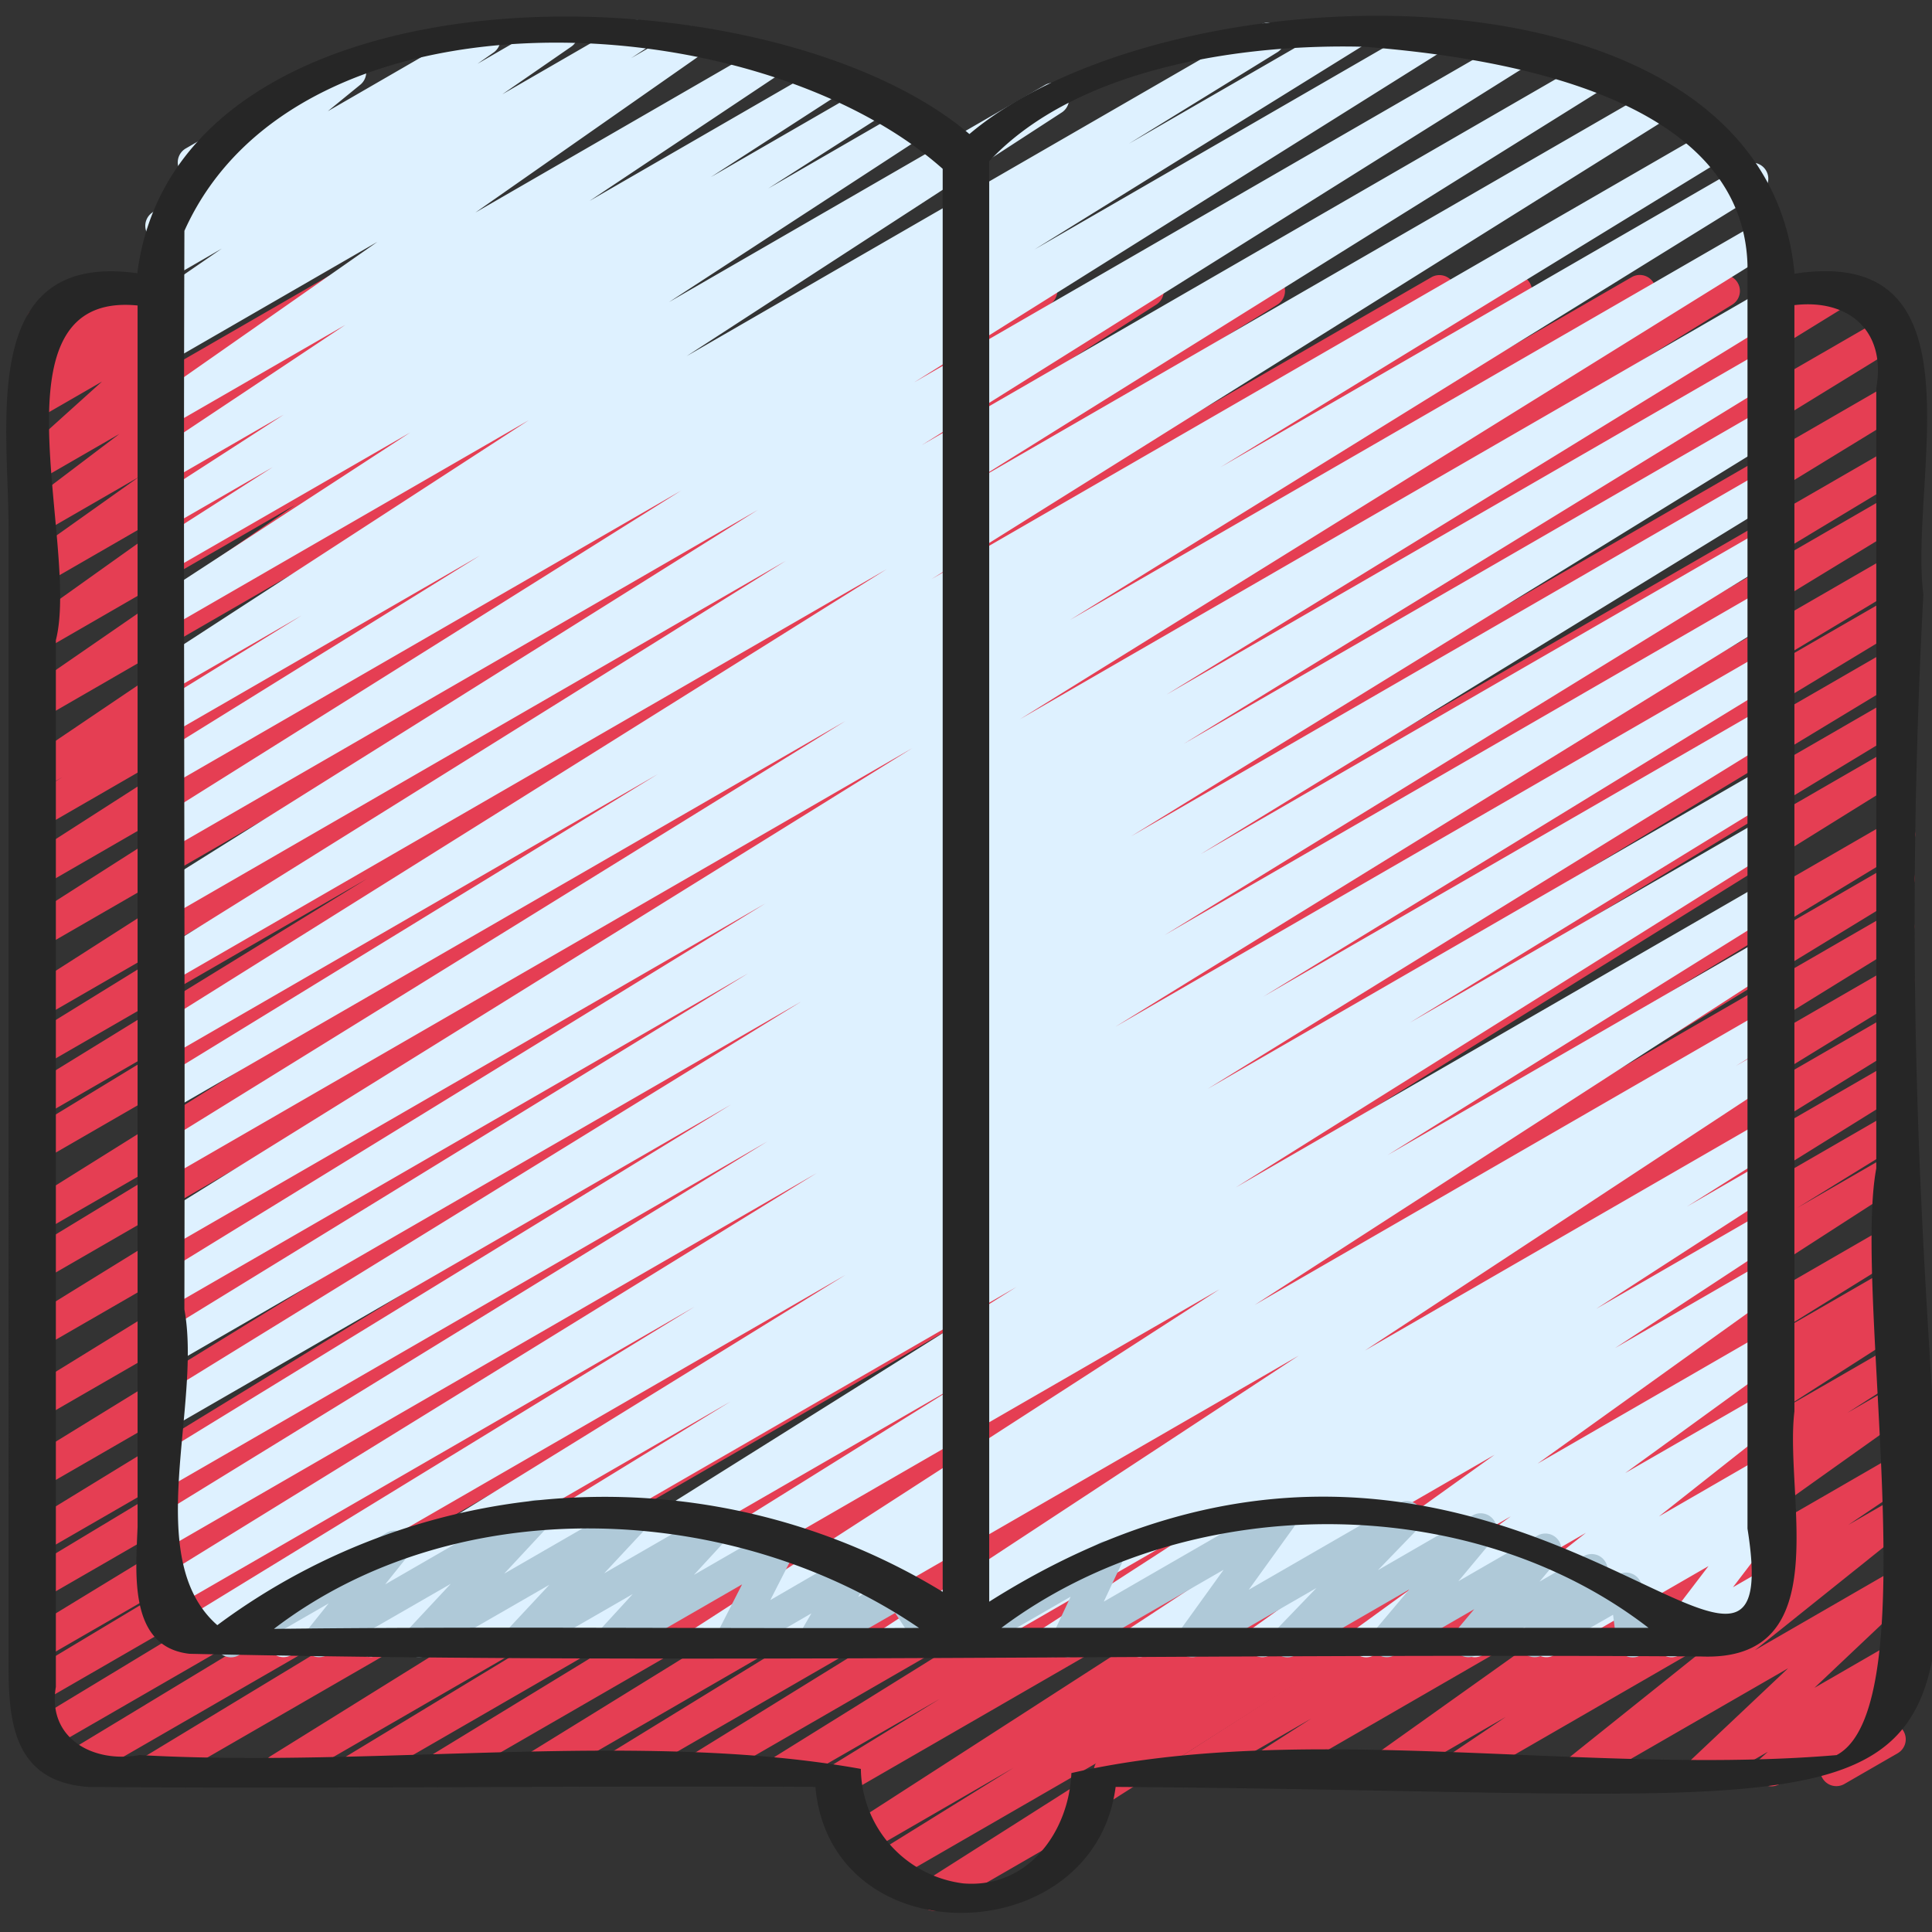 <?xml version="1.0" encoding="UTF-8"?>
<svg xmlns="http://www.w3.org/2000/svg" id="Icons" viewBox="0 0 60 60" width="512" height="512"><rect x="0" y="0" width="60" height="60" fill="#333333" stroke="none"/><defs><style>.cls-1{fill:#e53e53;}.cls-2{fill:#def1ff;}.cls-3{fill:#afc9d8;}.cls-4{fill:#262626;}</style></defs><path class="cls-1" d="M34.471,55.5a.5.5,0,0,1-.25-.933l24.5-14.144a.5.5,0,0,1,.519.853l-3.918,2.512,3.4-1.962a.5.5,0,0,1,.519.854l-1.873,1.2L58.72,43.1a.5.5,0,0,1,.54.839L51.728,49.3l6.992-4.036a.5.5,0,0,1,.529.847L57.4,47.358l1.32-.761a.5.5,0,0,1,.562.823L54.5,51.249l4.222-2.437a.5.5,0,0,1,.593.8l-2.966,2.805,2.373-1.37a.5.5,0,0,1,.581.808l-.384.338a.5.5,0,0,1,.434.822l-.464.544a.5.5,0,0,1,.046.889l-1.659.957a.5.5,0,0,1-.63-.756l.063-.075-1.448.836a.5.5,0,0,1-.581-.807l.222-.2-1.743,1.006a.5.5,0,0,1-.594-.8l2.967-2.8-6.244,3.6a.5.5,0,0,1-.562-.823l4.784-3.829-8.067,4.657a.5.5,0,0,1-.529-.848l1.85-1.247-3.633,2.1a.5.5,0,0,1-.54-.84l7.529-5.361L39.37,55.425a.5.5,0,0,1-.519-.854l1.871-1.2-3.564,2.057a.5.5,0,0,1-.519-.854l3.931-2.52-5.849,3.377A.494.494,0,0,1,34.471,55.5Z"/><path class="cls-1" d="M29,59.339a.5.5,0,0,1-.269-.922l10.149-6.45L27.666,58.44a.5.5,0,0,1-.514-.857L31.479,54.9,26.9,57.547a.5.5,0,0,1-.52-.853L41.6,46.88,26.287,55.718a.5.5,0,0,1-.513-.859l3.415-2.1L24.6,55.4a.5.5,0,0,1-.514-.857L32.9,49.061,21.92,55.4a.5.5,0,0,1-.513-.858l8.8-5.439L19.3,55.4a.5.5,0,0,1-.512-.858l8.237-5.057L16.783,55.4a.5.5,0,0,1-.512-.858l13.472-8.315L13.854,55.4a.5.5,0,0,1-.511-.859l10.2-6.227L11.273,55.4a.5.5,0,0,1-.508-.86l7.424-4.5L8.907,55.4a.5.5,0,0,1-.513-.857L32.8,39.364,5.023,55.4a.5.5,0,0,1-.508-.86L17.86,46.46,2.58,55.281a.5.5,0,0,1-.509-.86l14.968-9.057L1.5,54.335a.5.5,0,0,1-.509-.86l16.07-9.724L1.28,52.862A.5.5,0,0,1,.773,52l6.932-4.159L1.28,51.551a.5.5,0,0,1-.51-.86L22.959,37.164,1.28,49.68a.5.5,0,0,1-.508-.862l11.81-7.113L1.28,48.229a.5.5,0,0,1-.51-.859L25.393,32.3,1.28,46.222a.5.5,0,0,1-.511-.859L27.8,28.744,1.28,44.053a.5.5,0,0,1-.512-.859L27.237,26.881,1.28,41.867a.5.5,0,0,1-.512-.858L24.243,26.522,1.28,39.779a.5.5,0,0,1-.509-.86l11.618-7.058L1.28,38.274a.5.5,0,0,1-.515-.856L22.862,23.6,1.28,36.056a.5.5,0,0,1-.509-.86l6.821-4.152L1.28,34.688a.5.5,0,0,1-.511-.859L11.4,27.289,1.28,33.129a.5.5,0,0,1-.512-.858l8.976-5.535L1.28,31.622a.5.5,0,0,1-.519-.853L16.984,20.384,1.28,29.45A.5.5,0,0,1,.761,28.6L13.2,20.654,1.28,27.535a.5.5,0,0,1-.52-.853l10.231-6.566L1.28,25.723a.5.5,0,0,1-.514-.857l1.177-.735-.663.383a.5.5,0,0,1-.529-.847l10.5-7.092L1.28,22.333a.5.5,0,0,1-.534-.844l8.408-5.8L1.28,20.234A.5.5,0,0,1,.74,19.4l6.606-4.709-6.066,3.5a.5.5,0,0,1-.539-.841L4.31,14.815,1.28,16.564a.5.5,0,0,1-.551-.831l2.985-2.261L1.28,14.877A.5.5,0,0,1,.7,14.072L3.168,11.85,1.28,12.939a.5.5,0,0,1-.58-.808l.362-.318a.485.485,0,0,1-.416-.179.5.5,0,0,1,0-.645l.464-.544a.492.492,0,0,1-.228-.206.5.5,0,0,1,.182-.682L2.726,8.6a.5.5,0,0,1,.63.756l-.062.074L4.735,8.6a.5.5,0,0,1,.58.808l-.166.146L6.8,8.6a.5.5,0,0,1,.584.8L4.915,11.624,10.158,8.6a.5.5,0,0,1,.552.831l-2.985,2.26L13.081,8.6a.5.5,0,0,1,.539.84l-3.566,2.53L15.892,8.6a.5.5,0,0,1,.54.84L9.824,14.147,19.437,8.6a.5.5,0,0,1,.535.843l-8.409,5.8L23.072,8.6a.5.5,0,0,1,.53.846L13.1,16.536,26.85,8.6a.5.5,0,0,1,.514.856l-1.174.733L28.943,8.6a.5.5,0,0,1,.521.853L19.23,16.018,32.083,8.6a.5.5,0,0,1,.52.854L20.162,17.4,35.4,8.6a.5.5,0,0,1,.52.853L19.7,19.835,39.162,8.6a.5.5,0,0,1,.513.858l-8.959,5.523L41.771,8.6a.5.5,0,0,1,.511.858L31.647,16,44.471,8.6a.5.5,0,0,1,.509.859l-6.827,4.156L46.841,8.6a.5.5,0,0,1,.515.856l-22.1,13.824L50.685,8.6a.5.5,0,0,1,.509.86L39.606,16.5,53.289,8.6a.5.5,0,0,1,.513.858L30.327,23.942,56.887,8.608a.5.5,0,0,1,.512.859L30.922,25.785,58.567,9.824a.5.5,0,0,1,.512.859L32.05,27.3l26.67-15.4a.5.5,0,0,1,.51.86L34.623,27.824l24.1-13.912a.5.5,0,0,1,.508.861L47.387,21.906,58.72,15.363a.5.5,0,0,1,.51.86L37.041,29.75,58.72,17.234a.5.5,0,0,1,.507.862L52.3,22.255l6.425-3.709a.5.5,0,0,1,.509.86L43.171,29.122,58.72,20.146a.5.5,0,0,1,.509.86l-14.97,9.057L58.72,21.715a.5.5,0,0,1,.509.86l-13.358,8.09L58.72,23.247a.5.5,0,0,1,.513.857L34.824,39.285l23.9-13.8a.5.5,0,0,1,.509.861L51.8,30.85l6.918-4a.5.5,0,0,1,.51.86l-10.2,6.222,9.687-5.592a.5.5,0,0,1,.512.858L45.761,37.518,58.72,30.036a.5.5,0,0,1,.511.859l-8.246,5.061,7.735-4.465a.5.5,0,0,1,.512.859l-8.8,5.434L58.72,33a.5.5,0,0,1,.513.857l-8.815,5.485,8.3-4.793a.5.5,0,0,1,.512.858l-3.417,2.106,2.905-1.676a.5.5,0,0,1,.52.852L44.022,46.505l14.7-8.485a.5.5,0,0,1,.513.857l-4.327,2.682,3.814-2.2a.5.5,0,0,1,.518.855L34.323,56.047a.5.5,0,0,1-.25.438l-4.824,2.786A.5.5,0,0,1,29,59.339Z"/><path class="cls-2" d="M17.944,51.47a.5.5,0,0,1-.264-.924l12.146-7.577L15.219,51.4a.5.5,0,0,1-.516-.856L31.569,39.967,11.762,51.4a.5.5,0,0,1-.512-.858l11.437-7.016L9.048,51.4a.5.5,0,0,1-.513-.858L26.258,39.593,6.08,51.242a.5.5,0,0,1-.511-.859l16-9.8L5.283,49.99a.5.5,0,0,1-.512-.858l20.591-12.7L5.28,48.027a.5.5,0,0,1-.511-.858L23.83,35.45,5.28,46.16a.5.5,0,0,1-.511-.858L22.709,34.3,5.28,44.358a.5.5,0,0,1-.512-.858L24.891,31.1,5.28,42.425a.5.5,0,0,1-.511-.859l18.469-11.34L5.28,40.593a.5.5,0,0,1-.511-.859l19-11.676L5.28,38.729a.5.5,0,0,1-.513-.857L28.328,23.237,5.28,36.544a.5.5,0,0,1-.512-.857L26.253,22.393,5.28,34.5a.5.5,0,0,1-.511-.859l15.661-9.6L5.28,32.792a.5.5,0,0,1-.515-.856L27.54,17.674,5.28,30.525a.5.5,0,0,1-.514-.856L24.4,17.419,5.28,28.457a.5.5,0,0,1-.515-.856L23.536,15.835,5.28,26.374a.5.5,0,0,1-.515-.856l16.39-10.283L5.28,24.4a.5.5,0,0,1-.513-.857l10.142-6.292L5.28,22.81a.5.5,0,0,1-.512-.859l4.6-2.837L5.28,21.477a.5.5,0,0,1-.522-.852L16.422,13.05,5.28,19.482a.5.5,0,0,1-.523-.851l7.984-5.2L5.28,17.733a.5.5,0,0,1-.519-.853l3.707-2.371L5.28,16.349a.5.5,0,0,1-.521-.853l4.053-2.618L5.28,14.916a.5.5,0,0,1-.527-.849l5.973-3.978L5.28,13.232a.5.5,0,0,1-.536-.842l6.978-4.88L5.28,11.229a.5.5,0,0,1-.524-.851l.474-.313a.5.5,0,0,1-.484-.87L6.885,7.722l-1.6.925a.5.5,0,0,1-.536-.842l.514-.359A.5.5,0,0,1,4.731,6.6l1.3-1.061a.533.533,0,0,1-.446-.25A.5.5,0,0,1,5.77,4.61l4.855-2.8a.5.5,0,0,1,.566.82l-1.011.824L14.793.788a.5.5,0,0,1,.536.843l-.5.35L17.2.609a.5.5,0,0,1,.534.845L15.6,2.928,19.5.676a.5.5,0,0,1,.524.85l-.424.28,1.6-.926a.5.5,0,0,1,.536.843L14.764,6.6l8.985-5.188a.5.5,0,0,1,.527.849L18.308,6.24l7.309-4.22a.5.5,0,0,1,.522.852L22.075,5.5l4.961-2.863a.5.5,0,0,1,.52.853l-3.7,2.365L28.244,3.32a.5.5,0,0,1,.524.852l-7.992,5.21L32.464,2.634a.5.5,0,0,1,.522.851L21.322,11.061,39.16.762a.5.5,0,0,1,.513.858L35.058,4.463,41.754.6a.5.5,0,0,1,.514.857l-10.14,6.29L44.264.739a.5.5,0,0,1,.515.857l-16.4,10.285L46.883,1.2a.5.5,0,0,1,.515.857L28.626,13.824,49.214,1.938a.5.5,0,0,1,.515.857L30.1,15.043l21.1-12.179a.5.5,0,0,1,.516.857L28.927,17.985,53.049,4.06a.5.5,0,0,1,.512.859L37.9,14.512l16.278-9.4a.5.5,0,0,1,.512.858L33.221,19.258,54.72,6.846a.5.5,0,0,1,.513.857L31.672,22.338,54.72,9.031a.5.5,0,0,1,.511.859L36.218,21.577,54.72,10.9a.5.5,0,0,1,.511.858L36.762,23.1,54.72,12.728a.5.5,0,0,1,.512.858L35.124,25.974,54.72,14.66a.5.5,0,0,1,.511.859L37.291,26.524,54.72,16.462a.5.5,0,0,1,.511.858L36.17,29.039l18.55-10.71a.5.5,0,0,1,.512.859l-20.595,12.7L54.72,20.294a.5.5,0,0,1,.51.859l-16,9.8,15.49-8.942a.5.5,0,0,1,.512.858L37.5,33.819,54.72,23.88a.5.5,0,0,1,.511.858L43.783,31.761,54.72,25.447a.5.5,0,0,1,.515.857L38.378,36.877,54.72,27.442a.5.5,0,0,1,.514.857L43.091,35.874,54.72,29.16a.5.5,0,0,1,.521.853L38.967,40.525,54.72,31.431a.5.5,0,0,1,.512.858l-1.327.817.815-.469a.5.5,0,0,1,.524.85L42.389,41.942,54.72,34.823a.5.5,0,0,1,.516.856L52.392,37.47l2.328-1.344a.5.5,0,0,1,.521.853l-5.669,3.667,5.148-2.972a.5.5,0,0,1,.524.85l-5.086,3.341,4.562-2.633a.5.5,0,0,1,.541.839L47.75,45.455l6.97-4.023a.5.5,0,0,1,.544.837l-4.792,3.478L54.72,43.3a.5.5,0,0,1,.559.825l-3.76,2.97,3.2-1.848a.5.5,0,0,1,.552.83l-.716.546.164-.094a.5.5,0,0,1,.647.737l-1.548,2.028.9-.519a.5.5,0,0,1,.5.865L52.158,51.4a.5.5,0,0,1-.647-.736l1.548-2.028L48.27,51.4a.5.5,0,0,1-.553-.83l.716-.546L46.049,51.4a.5.5,0,0,1-.56-.825l3.763-2.972-6.577,3.8a.5.5,0,0,1-.544-.837l4.79-3.476L39.448,51.4a.5.5,0,0,1-.541-.839l7.509-5.382L35.64,51.4a.5.5,0,0,1-.525-.85l5.084-3.34L32.94,51.4a.5.5,0,0,1-.521-.852l5.674-3.67L30.259,51.4a.5.5,0,0,1-.517-.855l2.849-1.794L28,51.4a.5.5,0,0,1-.524-.85L40.333,42.1,24.215,51.4a.5.5,0,0,1-.513-.858l1.325-.816-2.9,1.674a.5.5,0,0,1-.522-.852L37.875,40.04,18.194,51.4A.5.5,0,0,1,17.944,51.47Z"/><path class="cls-3" d="M39.985,51.47a.5.5,0,0,1-.36-.847l1.257-1.306L37.27,51.4a.5.5,0,0,1-.656-.724L38,48.751l-4.6,2.651a.5.5,0,0,1-.7-.645l.55-1.171-2.692,1.553a.5.5,0,0,1-.5-.866l4.071-2.349a.5.5,0,0,1,.7.645l-.55,1.171,5.234-3.019a.5.5,0,0,1,.655.724l-1.388,1.927,4.658-2.688a.5.5,0,0,1,.611.779l-1.256,1.3,2.941-1.7a.5.5,0,0,1,.632.755L45.29,49.108l2.453-1.416a.5.5,0,0,1,.633.754l-.564.672,1.37-.79a.5.5,0,0,1,.639.745l-.1.132.525-.3a.5.5,0,0,1,.746.37l.113.888.593-.342a.5.5,0,0,1,.5.866l-1.245.718a.5.5,0,0,1-.746-.37l-.112-.887L47.909,51.4a.5.5,0,0,1-.639-.745l.1-.131-1.519.876a.5.5,0,0,1-.632-.754l.564-.671L43.315,51.4a.5.5,0,0,1-.631-.755l1.082-1.283L40.235,51.4A.49.49,0,0,1,39.985,51.47Z"/><path class="cls-3" d="M7.174,51.47a.5.5,0,0,1-.25-.933L12.011,47.6a.5.5,0,0,1,.639.745l-.689.86,4.418-2.55A.5.5,0,0,1,17,47.43l-1.342,1.442,3.811-2.2a.5.5,0,0,1,.615.773l-1.321,1.416,3.209-1.851a.5.5,0,0,1,.618.77L21.55,48.91l2.459-1.419a.5.5,0,0,1,.7.66l-.786,1.541L26.323,48.3a.5.5,0,0,1,.683.683l-.356.612,1.057-.61a.5.5,0,0,1,.668.158L29.13,50.3l.214-.124a.5.5,0,0,1,.5.867l-.623.359a.5.5,0,0,1-.668-.159L27.8,50.091,25.525,51.4a.5.5,0,0,1-.682-.683l.355-.612-2.243,1.3a.5.5,0,0,1-.695-.66l.786-1.541-3.813,2.2a.5.5,0,0,1-.618-.77l1.036-1.13-3.294,1.9a.5.5,0,0,1-.615-.773l1.32-1.415L13.271,51.4a.5.5,0,0,1-.617-.773L14,49.186,10.156,51.4a.5.5,0,0,1-.639-.745l.689-.86L7.424,51.4A.5.5,0,0,1,7.174,51.47Z"/><path class="cls-4" d="M59.731,18.459c-.45-3.6,1.968-10.869-4-9.959C54.8-1.609,36.285-1.067,30.106,4.163,23.9-1.119,5.52-1.464,4.265,8.486c-4.938-.689-4,4.637-4,7.88V51.722c0,1.776.176,3.609,2.473,3.772,7.519.07,15.059-.045,22.585,0,.481,5.321,8.658,5.112,9.324,0C70.257,55.738,57.565,59.732,59.731,18.459ZM42.4,1.454c4.192.331,11.716,1.51,11.87,6.773V47.473c1.373,8.634-8.094-7.5-23.549,2.269V5.006C33.445,2.082,38.641,1.347,42.4,1.454Zm8.8,49.1H31.1C36.754,46.322,45.561,46.2,51.2,50.557ZM5.727,7.169C9.256-.693,23.5.112,29.276,5.243V49.436A20.149,20.149,0,0,0,6.749,50.471c-2.367-2.076-.47-6.829-1.023-9.808C5.753,29.5,5.688,18.33,5.727,7.169ZM28.541,50.557c-6.679.024-13.355-.049-20.034.029C14.181,46.25,22.76,46.617,28.541,50.557Zm28.5,3.949c-7.7.654-16.531-1.1-23.768.558-.078,1.828-1.35,3.59-3.355,3.427a3.63,3.63,0,0,1-3.183-3.556c-6.835-1.227-15.1-.017-22.4-.43-1.436.263-2.874-.515-2.6-2.118V19.881C2.49,16.93-.426,9.025,4.273,9.487V47.414c-.058,1.47-.28,3.733,1.611,3.946,15.551.342,31.329-.023,46.955.084,4.239.16,2.569-4.95,2.888-7.61V9.476c1.675-.2,2.861.791,2.542,2.575V36.289C57.546,40.133,59.889,53,57.037,54.506Z"/></svg>
